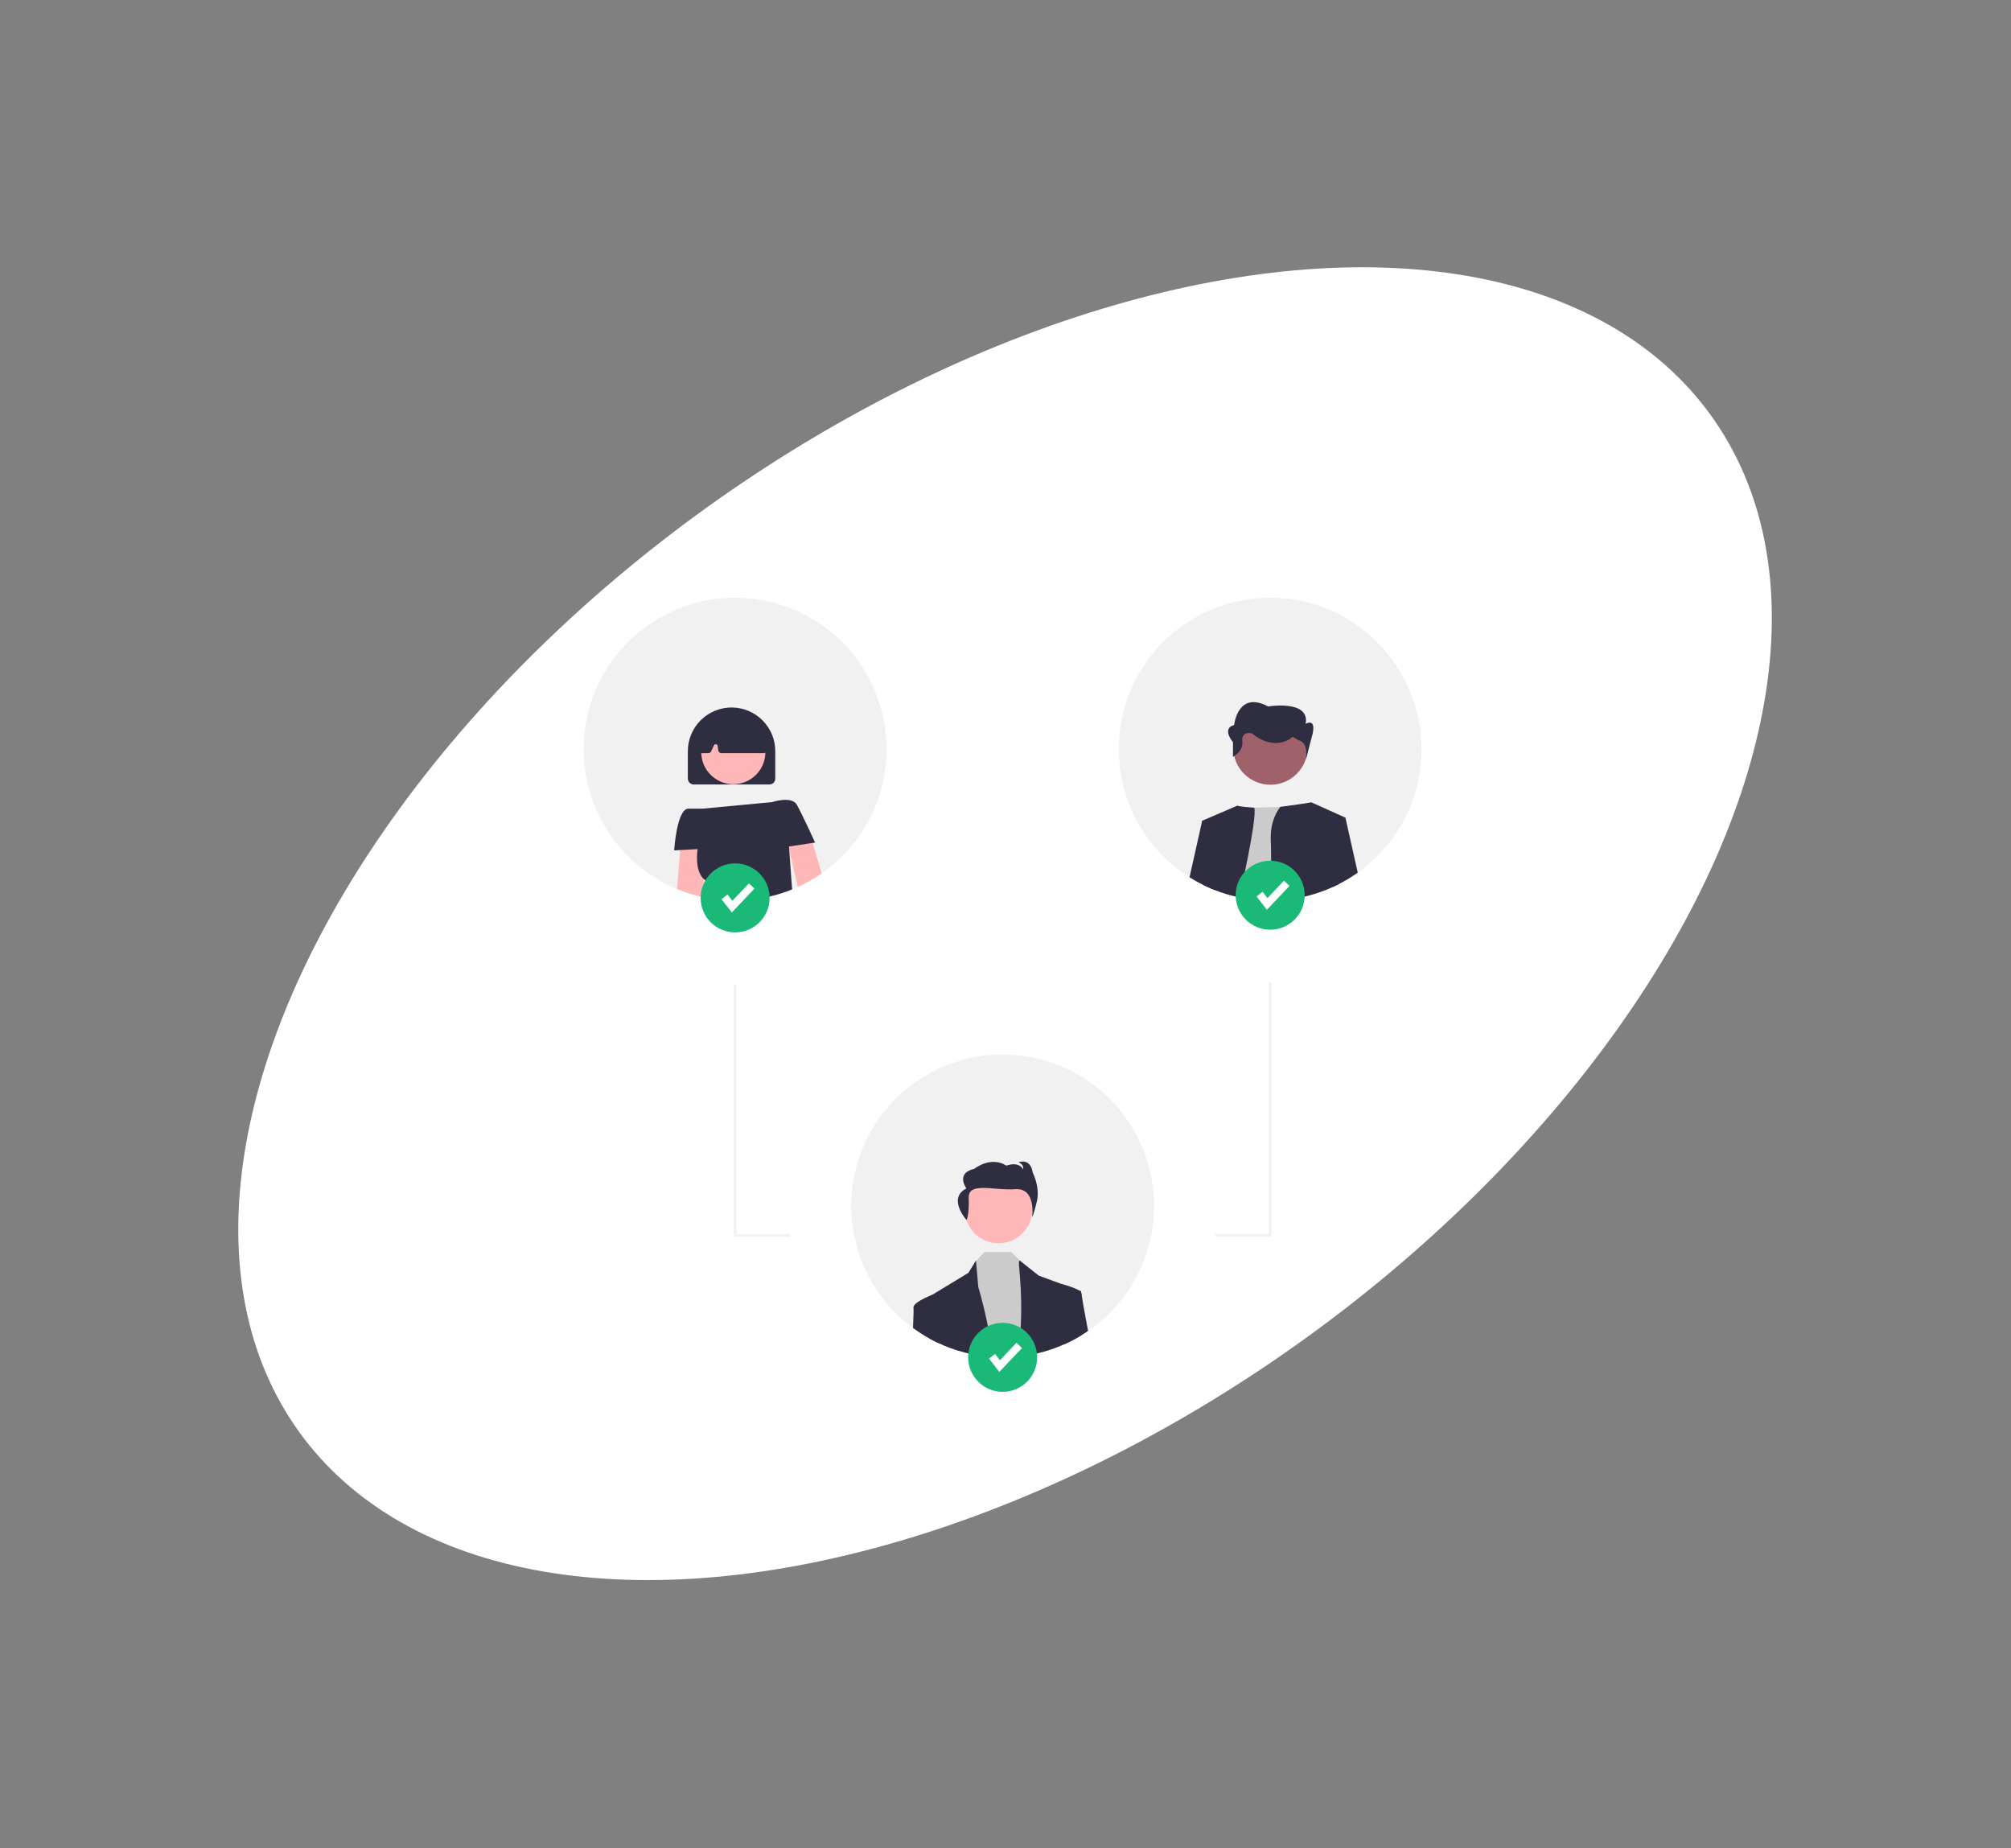<svg width="1541" height="1416" viewBox="0 0 1541 1416" fill="none" xmlns="http://www.w3.org/2000/svg">
<rect x="0" y="0" width="1541" height="1416" fill="#808080" stroke="none"/>
<ellipse cx="770.157" cy="707.691" rx="666.51" ry="392.316" transform="rotate(-35.73 770.157 707.691)" fill="white"/>
<g clip-path="url(#clip0)">
<path d="M679.315 573.949C679.329 592.648 674.817 611.072 666.164 627.649C657.511 644.225 644.974 658.46 629.625 669.139C625.301 672.165 620.774 674.888 616.074 677.289C614.515 678.089 612.944 678.849 611.345 679.569C609.904 680.229 608.455 680.849 606.984 681.439C588.752 688.822 568.945 691.464 549.415 689.119C546.035 688.719 542.698 688.169 539.404 687.469C539.265 687.439 539.114 687.409 538.975 687.379C532.078 685.921 525.331 683.821 518.824 681.109C499.425 673.056 482.576 659.888 470.075 643.009C457.574 626.13 449.89 606.174 447.842 585.27C445.795 564.366 449.461 543.298 458.45 524.314C467.439 505.33 481.413 489.143 498.881 477.48C516.349 465.816 536.656 459.114 557.635 458.088C578.614 457.062 599.478 461.751 618.001 471.654C636.524 481.557 652.011 496.304 662.809 514.32C673.608 532.335 679.312 552.945 679.315 573.949Z" fill="#F1F1F1"/>
<path d="M584.674 552.301C584.574 552.181 584.464 552.071 584.355 551.961C578.157 545.703 569.74 542.142 560.933 542.053C552.126 541.963 543.639 545.351 537.315 551.481C537.245 551.541 537.185 551.601 537.125 551.661C537.045 551.731 536.975 551.801 536.904 551.871C533.79 554.978 531.319 558.669 529.634 562.732C527.949 566.796 527.083 571.152 527.085 575.551V596.551C527.086 597.744 527.561 598.887 528.405 599.731C529.248 600.574 530.392 601.049 531.585 601.051H589.585C590.778 601.049 591.921 600.574 592.765 599.731C593.608 598.887 594.083 597.744 594.085 596.551V575.551C594.093 566.872 590.717 558.531 584.674 552.301Z" fill="#2F2E41"/>
<path d="M561.929 600.841C575.493 600.841 586.49 589.844 586.49 576.28C586.49 562.715 575.493 551.719 561.929 551.719C548.364 551.719 537.368 562.715 537.368 576.28C537.368 589.844 548.364 600.841 561.929 600.841Z" fill="#FFB7B7"/>
<path d="M587.745 574.188L584.845 553.928C584.755 553.306 584.438 552.739 583.955 552.338C583.792 552.207 583.614 552.096 583.424 552.008C568.574 545.058 553.515 545.058 538.665 551.988C538.466 552.08 538.281 552.197 538.114 552.338C538.055 552.388 537.995 552.448 537.935 552.508C537.538 552.918 537.291 553.45 537.235 554.018L535.295 574.308C535.262 574.655 535.302 575.005 535.412 575.335C535.522 575.666 535.7 575.97 535.935 576.228C536.312 576.644 536.82 576.919 537.375 577.008C537.509 577.037 537.647 577.05 537.785 577.048H542.705C543.18 577.046 543.646 576.91 544.047 576.656C544.449 576.401 544.771 576.038 544.975 575.608L547.105 571.048C547.241 570.752 547.47 570.509 547.757 570.356C548.044 570.203 548.373 570.147 548.695 570.198C549.016 570.249 549.312 570.404 549.538 570.638C549.763 570.873 549.906 571.175 549.944 571.498L550.364 574.858C550.442 575.462 550.737 576.016 551.193 576.419C551.649 576.822 552.236 577.045 552.845 577.048H585.275C585.699 577.05 586.117 576.94 586.485 576.728C586.741 576.589 586.971 576.406 587.165 576.188C587.399 575.916 587.572 575.596 587.672 575.251C587.772 574.906 587.797 574.543 587.745 574.188Z" fill="#2F2E41"/>
<path d="M622.665 645.838L629.625 669.138C625.301 672.164 620.774 674.887 616.074 677.288C614.515 678.088 612.945 678.848 611.345 679.568L604.134 648.658L601.335 636.668L619.335 634.668L622.665 645.838Z" fill="#FFB7B7"/>
<path d="M539.835 641.969L539.234 673.449L538.975 687.379C532.078 685.92 525.331 683.821 518.824 681.109L521.215 651.289L521.815 643.769L539.835 641.969Z" fill="#FFB7B7"/>
<path d="M622.665 645.84L604.585 648.55L604.805 651.52L606.984 681.44C588.752 688.823 568.945 691.465 549.415 689.12C546.035 688.72 542.698 688.17 539.404 687.47C540.884 681.25 542.165 675.65 540.585 674.55C540.108 674.217 539.657 673.849 539.234 673.45C531.864 666.42 534.585 650.55 534.585 650.55L521.215 651.29L516.585 651.55C516.585 651.55 518.585 619.55 527.585 619.55H538.585L591.585 614.55C591.585 614.55 606.585 609.55 610.585 616.55C612.685 620.22 616.424 628 619.515 634.58C622.315 640.56 624.585 645.55 624.585 645.55L622.665 645.84Z" fill="#2F2E41"/>
<path d="M1089.31 575.227C1089.12 593.544 1084.59 611.555 1076.09 627.783C1067.6 644.011 1055.37 657.992 1040.42 668.579C1040.16 668.759 1039.89 668.949 1039.62 669.139C1039.34 669.339 1039.05 669.539 1038.76 669.729C1037.08 670.889 1035.37 671.999 1033.62 673.059C1031.16 674.559 1028.65 675.969 1026.07 677.289C1025.99 677.329 1025.9 677.369 1025.82 677.409C1024.34 678.169 1022.85 678.889 1021.34 679.569C1021.29 679.589 1021.25 679.609 1021.2 679.629C1020.85 679.789 1020.48 679.959 1020.12 680.109C1017.33 681.349 1014.48 682.479 1011.58 683.479C1009.11 684.349 1006.61 685.129 1004.06 685.819C998.863 687.254 993.567 688.317 988.215 688.999C983.651 689.586 979.056 689.9 974.455 689.939C974.074 689.949 973.694 689.949 973.315 689.949C970.805 689.949 968.305 689.869 965.835 689.709C963.674 689.569 961.535 689.379 959.415 689.119C956.145 688.729 952.915 688.209 949.734 687.529C949.595 687.509 949.455 687.479 949.315 687.449C949.205 687.429 949.085 687.399 948.975 687.379C945.775 686.709 942.625 685.889 939.535 684.949C936.625 684.069 933.768 683.076 930.964 681.969C930.245 681.689 929.535 681.409 928.824 681.109C927.055 680.369 925.305 679.599 923.585 678.769C923.085 678.539 922.595 678.299 922.105 678.059C920.444 677.249 918.805 676.399 917.205 675.499C915.275 674.429 913.378 673.306 911.515 672.129C909.165 670.649 906.864 669.089 904.634 667.439C884.822 652.883 870.146 632.408 862.725 608.969C855.304 585.53 855.522 560.339 863.347 537.032C871.172 513.725 886.2 493.507 906.261 479.295C926.323 465.083 950.381 457.612 974.964 457.961C1038.57 458.844 1089.99 511.617 1089.31 575.227Z" fill="#F1F1F1"/>
<path d="M948.975 687.381C945.775 686.711 942.625 685.891 939.535 684.951L950.145 619.161L961.134 618.821L981.065 618.191L991.285 617.871C991.285 617.871 998.535 649.731 1004.06 685.821C998.863 687.256 993.567 688.318 988.214 689.001C983.651 689.588 979.056 689.902 974.455 689.941C974.074 689.951 973.694 689.951 973.315 689.951C970.805 689.951 968.305 689.871 965.835 689.711C963.674 689.571 961.535 689.381 959.415 689.121C956.145 688.731 952.915 688.211 949.734 687.531C949.595 687.511 949.455 687.481 949.315 687.451C949.205 687.431 949.085 687.401 948.975 687.381Z" fill="#CBCBCB"/>
<path d="M949.734 687.53C949.595 687.51 949.455 687.48 949.315 687.45C949.205 687.43 949.085 687.4 948.975 687.38C945.775 686.71 942.625 685.89 939.535 684.95C936.625 684.07 933.768 683.077 930.964 681.97C930.245 681.69 929.535 681.41 928.824 681.11C927.055 680.37 925.305 679.6 923.585 678.77C923.085 678.54 922.595 678.3 922.105 678.06L921.225 628.8L948.225 617.23C948.225 617.23 948.315 617.95 961.134 618.82C963.574 626.78 949.734 687.53 949.734 687.53Z" fill="#2F2E41"/>
<path d="M1030.43 626.47L1025.34 653.22L1025.82 677.41C1024.34 678.17 1022.85 678.89 1021.34 679.57C1021.29 679.59 1021.25 679.61 1021.2 679.63C1020.85 679.79 1020.48 679.96 1020.12 680.11C1017.33 681.35 1014.48 682.48 1011.58 683.48C1009.11 684.35 1006.61 685.13 1004.06 685.82C998.863 687.255 993.567 688.317 988.215 689C983.651 689.587 979.056 689.901 974.455 689.94L973.925 647.07C972.805 633.25 976.515 624.11 981.065 618.19C1005.31 614.95 1004.77 614.66 1004.77 614.66L1030.48 626.23L1030.43 626.47Z" fill="#2F2E41"/>
<path d="M932.794 632.661L930.964 681.971C930.245 681.691 929.535 681.411 928.824 681.111C927.055 680.371 925.305 679.601 923.585 678.771C923.085 678.541 922.595 678.301 922.105 678.061C920.444 677.251 918.805 676.401 917.205 675.501C915.274 674.431 913.378 673.307 911.515 672.131L921.225 628.801L932.794 632.661Z" fill="#2F2E41"/>
<path d="M1040.42 668.581C1040.16 668.761 1039.89 668.951 1039.62 669.141C1039.34 669.341 1039.05 669.541 1038.76 669.731C1037.08 670.891 1035.37 672.001 1033.62 673.061C1031.16 674.561 1028.65 675.971 1026.07 677.291C1025.99 677.331 1025.9 677.371 1025.82 677.411C1024.3 678.194 1022.76 678.934 1021.21 679.633L1021.2 679.631L1019.37 630.151L1030.43 626.471L1030.94 626.301L1040.42 668.581Z" fill="#2F2E41"/>
<path d="M1000.92 580.68C1005.36 565.521 996.705 549.639 981.585 545.206C966.465 540.773 950.606 549.468 946.161 564.627C941.717 579.786 950.371 595.668 965.491 600.101C980.611 604.533 996.471 595.838 1000.92 580.68Z" fill="#9F616A"/>
<path d="M944.807 579.824V568.693C944.807 568.693 935.83 558.121 945.704 555.457C945.704 555.457 948.397 528.826 971.737 541.254C971.737 541.254 1004.05 535.927 1000.46 554.57C1000.46 554.57 1008.54 549.703 1005.85 562.131L1000.64 582.151C1000.64 582.151 1003.16 568.926 995.076 567.151L990.588 564.487C990.588 564.487 978.02 576.916 959.169 561.824C959.169 561.824 951.09 559.896 951.988 567.886C952.886 575.875 944.807 579.824 944.807 579.824Z" fill="#2F2E41"/>
<path d="M884.315 923.949C884.329 942.648 879.817 961.072 871.164 977.649C862.511 994.225 849.974 1008.46 834.625 1019.14C834.345 1019.34 834.055 1019.54 833.765 1019.73C832.085 1020.89 830.371 1022 828.625 1023.06C826.165 1024.56 823.648 1025.97 821.074 1027.29C819.515 1028.09 817.944 1028.85 816.345 1029.57C815.944 1029.75 815.535 1029.94 815.125 1030.11C812.335 1031.35 809.484 1032.48 806.585 1033.48C799.01 1036.14 791.177 1037.99 783.214 1039C778.273 1039.63 773.296 1039.95 768.315 1039.95C765.805 1039.95 763.305 1039.87 760.835 1039.71C758.674 1039.57 756.535 1039.38 754.415 1039.12C751.005 1038.71 747.634 1038.16 744.315 1037.45C744.205 1037.43 744.085 1037.4 743.975 1037.38C737.078 1035.92 730.331 1033.82 723.824 1031.11C722.055 1030.37 720.305 1029.6 718.585 1028.77C716.415 1027.75 714.288 1026.66 712.205 1025.5C694.3 1015.61 679.329 1001.16 668.81 983.611C658.291 966.067 652.598 946.053 652.309 925.599C652.02 905.145 657.144 884.978 667.162 867.143C677.18 849.308 691.736 834.44 709.354 824.044C726.972 813.649 747.025 808.098 767.481 807.952C787.936 807.807 808.067 813.073 825.831 823.216C843.595 833.36 858.361 848.02 868.632 865.711C878.903 883.401 884.313 903.493 884.315 923.949Z" fill="#F1F1F1"/>
<path d="M765.128 952.536C779.434 952.536 791.031 940.939 791.031 926.633C791.031 912.328 779.434 900.73 765.128 900.73C750.822 900.73 739.225 912.328 739.225 926.633C739.225 940.939 750.822 952.536 765.128 952.536Z" fill="#FFB8B8"/>
<path d="M754.415 1039.12C751.005 1038.71 747.634 1038.16 744.315 1037.45L747.464 966.569L747.915 966.099L754.364 959.289H774.875L782.444 966.619L783.085 967.249L799.275 982.759L806.585 1033.48C799.01 1036.14 791.177 1037.99 783.214 1039C778.273 1039.63 773.296 1039.95 768.315 1039.95C765.805 1039.95 763.305 1039.87 760.835 1039.71C758.674 1039.57 756.535 1039.38 754.415 1039.12Z" fill="#CBCBCB"/>
<path d="M718.585 1028.77C716.415 1027.75 714.288 1026.66 712.205 1025.5C711.995 1006.3 711.855 993.548 711.855 993.548L714.295 992.058C714.324 992.043 714.354 992.029 714.384 992.018L742.074 975.198L747.884 965.758L747.915 966.098L749.625 985.998C754.774 1003.58 758.523 1021.54 760.835 1039.71C758.674 1039.57 756.535 1039.38 754.415 1039.12C751.005 1038.71 747.634 1038.16 744.315 1037.45C744.205 1037.43 744.085 1037.4 743.975 1037.38C737.078 1035.92 730.332 1033.82 723.824 1031.11C722.055 1030.37 720.305 1029.6 718.585 1028.77Z" fill="#2F2E41"/>
<path d="M806.585 1033.48C799.01 1036.13 791.177 1037.98 783.214 1039C782.111 1032.54 781.705 1025.99 782.004 1019.45C784.165 984.918 779.185 965.758 781.345 965.758L782.444 966.618L796.035 977.358L813.924 983.918H813.935L826.245 988.428L828.415 989.228V990.258C828.424 993.818 828.444 1006.28 828.625 1023.06C826.165 1024.56 823.648 1025.97 821.074 1027.29C819.515 1028.09 817.944 1028.85 816.345 1029.57C815.944 1029.75 815.535 1029.94 815.125 1030.11C812.335 1031.35 809.485 1032.48 806.585 1033.48Z" fill="#2F2E41"/>
<path d="M740.622 934.739C740.622 934.739 742.823 930.874 742.311 917.963C741.8 905.051 761.461 912.354 777.89 911.122C794.319 909.89 790.841 932.678 790.841 932.678C790.841 932.678 792.026 931.323 794.564 920.325C797.102 909.327 791.34 898.367 791.34 898.367C789.643 886.81 780.498 890.514 780.498 890.514C784.902 892.229 784.056 895.895 784.056 895.895C780.328 889.359 771.183 893.063 771.183 893.063C758.986 885.409 746.624 895.488 746.624 895.488C731.89 898.832 740.531 910.55 740.531 910.55C725.713 918.038 740.622 934.739 740.622 934.739Z" fill="#2F2E41"/>
<path d="M699.634 1017.44C700.015 1008.65 700.185 1002.98 699.985 1002.19C698.955 998.07 713.015 992.55 714.295 992.06C714.324 992.044 714.354 992.031 714.384 992.02L717.245 993.55L718.585 1028.77C716.415 1027.75 714.288 1026.66 712.205 1025.5C707.845 1023.09 703.646 1020.4 699.634 1017.44Z" fill="#2F2E41"/>
<path d="M828.625 1023.06C826.165 1024.56 823.648 1025.97 821.074 1027.29C819.515 1028.09 817.944 1028.85 816.345 1029.57C815.944 1029.75 815.535 1029.94 815.125 1030.11L810.625 985.678L813.255 983.758C813.255 983.758 813.495 983.818 813.924 983.918H813.935C816.045 984.438 822.525 986.158 826.245 988.428C827.075 988.898 827.811 989.519 828.415 990.258C828.782 990.699 828.965 991.265 828.924 991.838C828.805 992.998 830.805 1004 833.765 1019.73C832.085 1020.89 830.371 1022 828.625 1023.06Z" fill="#2F2E41"/>
<path d="M605.331 947.583H562.315V754.738H564.315V945.583H605.331V947.583Z" fill="#F1F1F1"/>
<path d="M974.323 947.582H931.307V945.582H972.323V752.949H974.323V947.582Z" fill="#F1F1F1"/>
<path d="M973.315 712.306C987.915 712.306 999.751 700.47 999.751 685.87C999.751 671.27 987.915 659.434 973.315 659.434C958.714 659.434 946.878 671.27 946.878 685.87C946.878 700.47 958.714 712.306 973.315 712.306Z" fill="#1BB978"/>
<path d="M970.796 697.03L962.883 686.856L967.485 683.277L971.231 688.094L983.888 674.734L988.12 678.743L970.796 697.03Z" fill="white"/>
<path d="M563.315 714.369C577.915 714.369 589.751 702.533 589.751 687.932C589.751 673.332 577.915 661.496 563.315 661.496C548.714 661.496 536.878 673.332 536.878 687.932C536.878 702.533 548.714 714.369 563.315 714.369Z" fill="#1BB978"/>
<path d="M560.796 699.093L552.883 688.919L557.485 685.34L561.231 690.157L573.888 676.797L578.12 680.806L560.796 699.093Z" fill="white"/>
<path d="M768.315 1066.37C782.915 1066.37 794.751 1054.53 794.751 1039.93C794.751 1025.33 782.915 1013.5 768.315 1013.5C753.714 1013.5 741.878 1025.33 741.878 1039.93C741.878 1054.53 753.714 1066.37 768.315 1066.37Z" fill="#1BB978"/>
<path d="M765.796 1051.09L757.883 1040.92L762.485 1037.34L766.231 1042.16L778.888 1028.8L783.12 1032.81L765.796 1051.09Z" fill="white"/>
</g>
<defs>
<clipPath id="clip0">
<rect width="642" height="608.421" fill="white" transform="translate(447.315 457.949)"/>
</clipPath>
</defs>
</svg>
